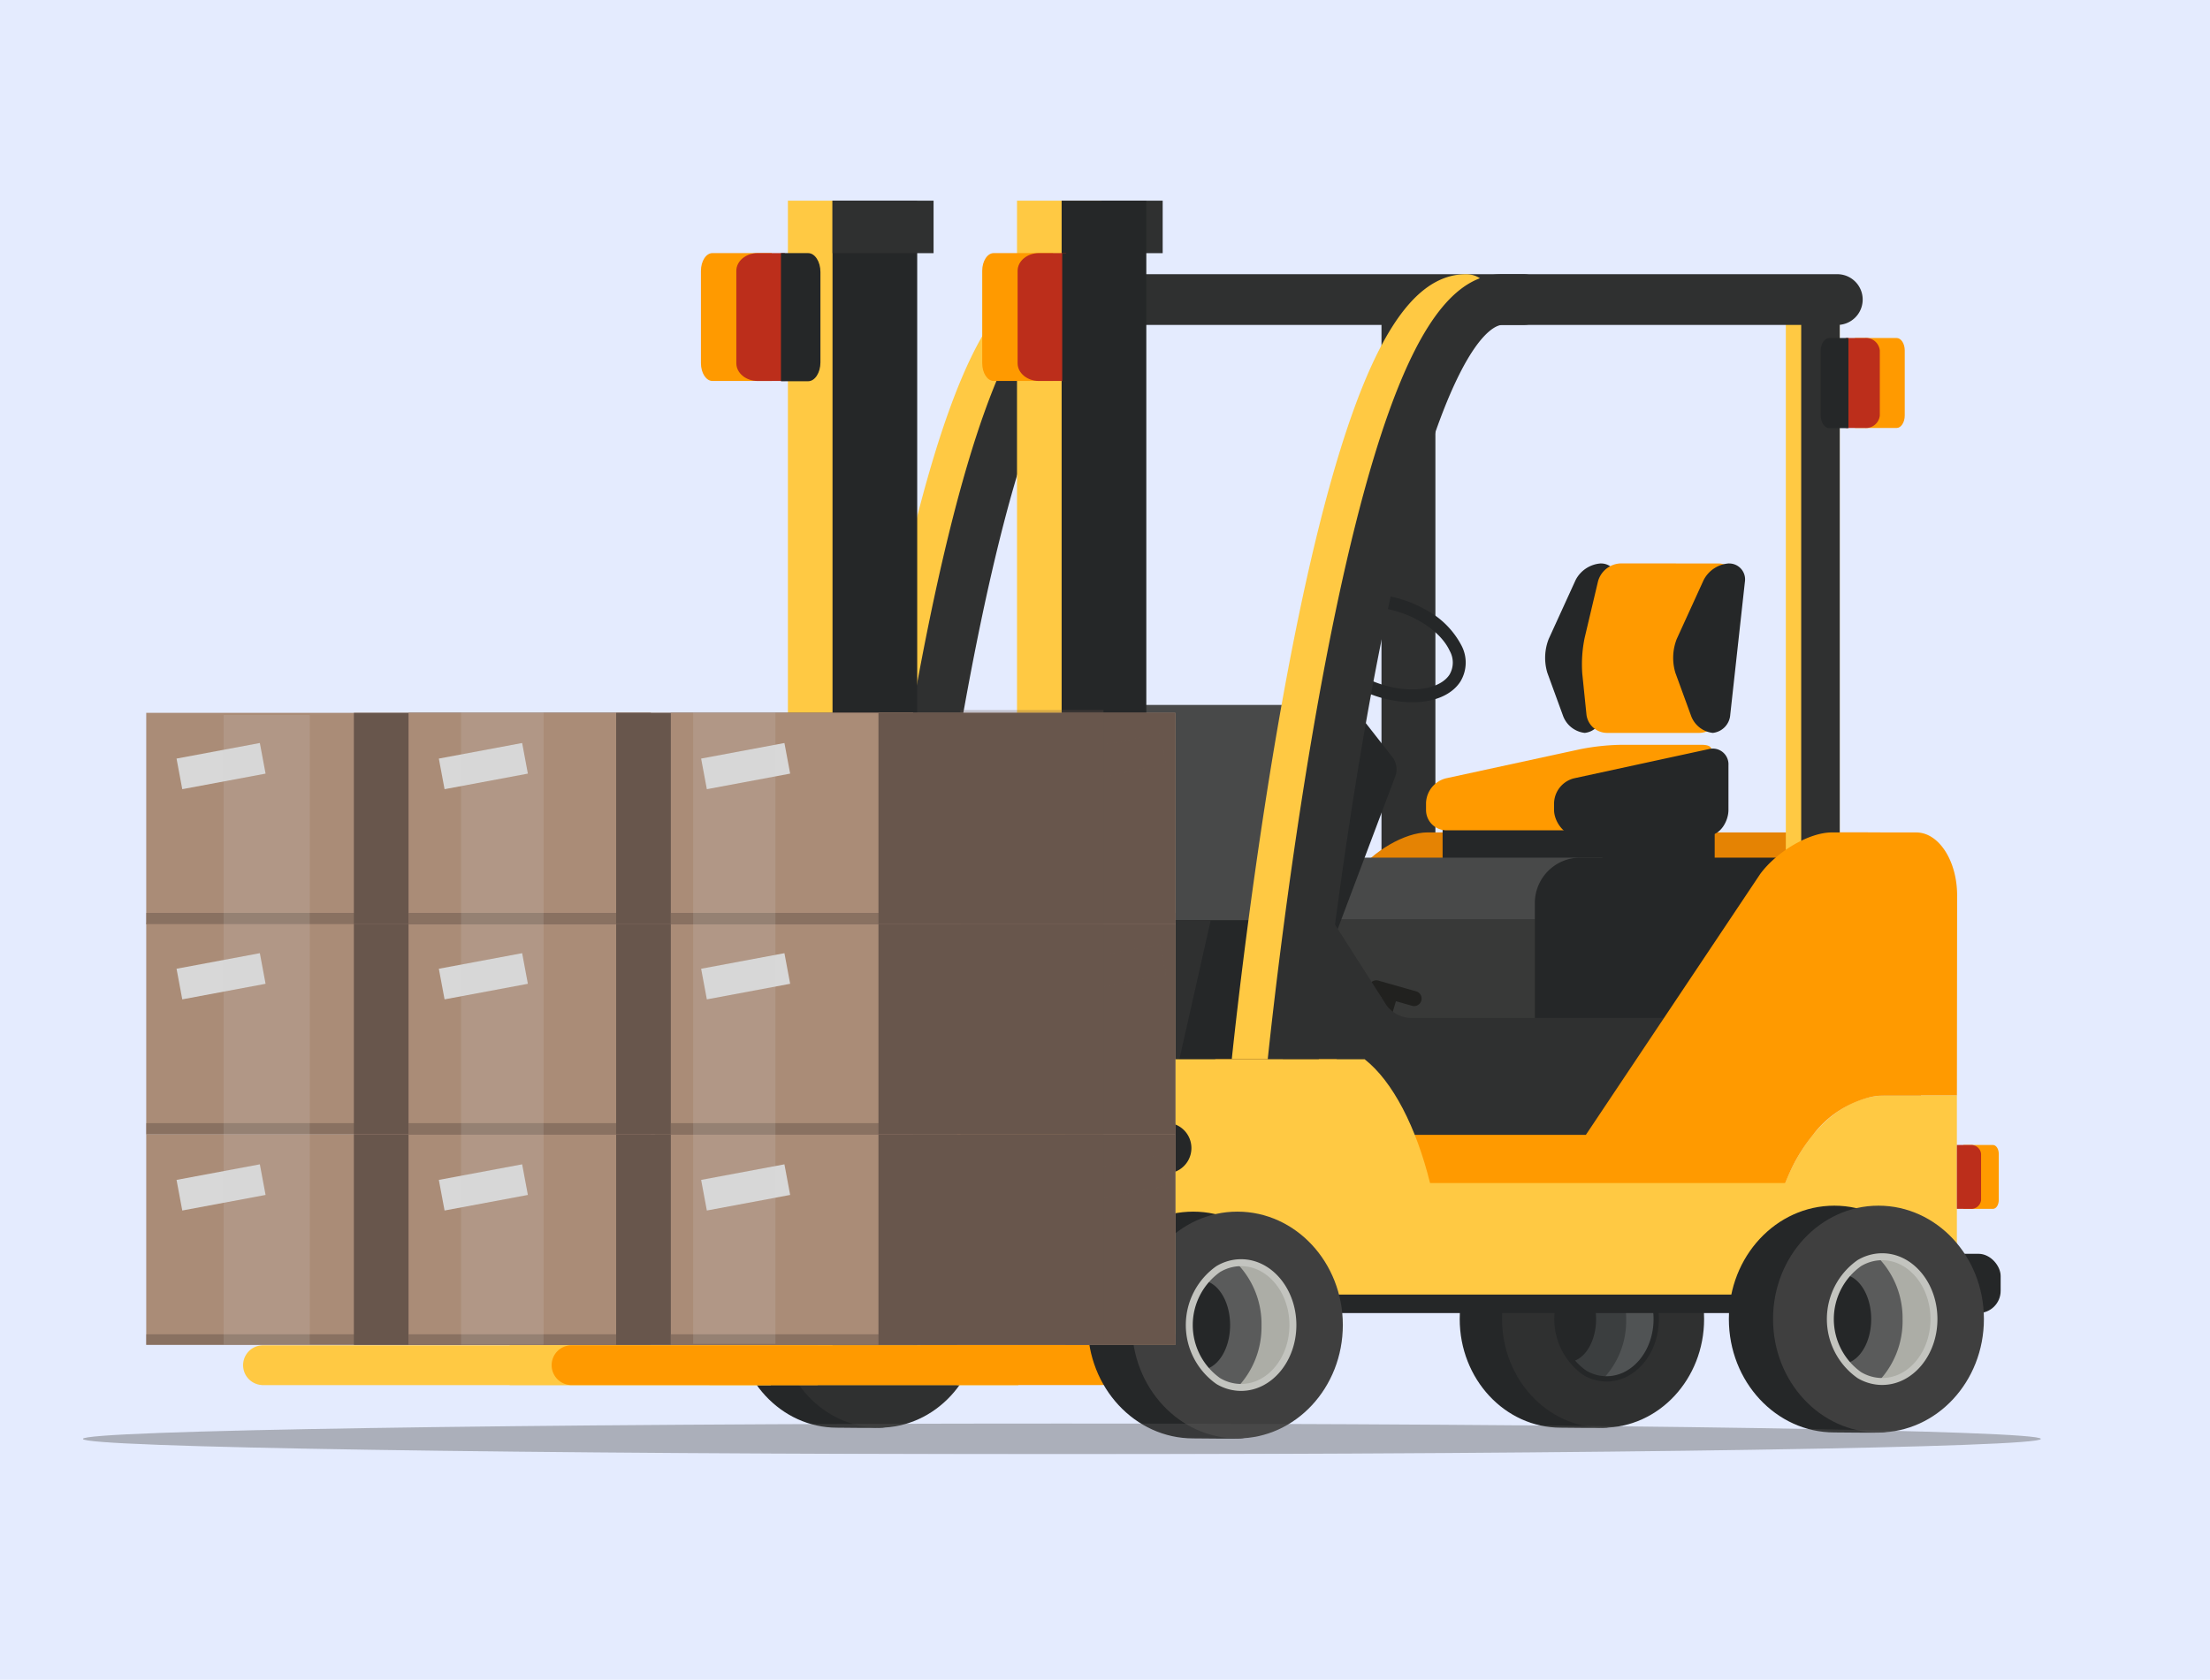 <svg xmlns="http://www.w3.org/2000/svg" xmlns:xlink="http://www.w3.org/1999/xlink" width="400" height="304.113" viewBox="0 0 400 304.113">
  <defs>
    <clipPath id="clip-path">
      <rect id="Rectángulo_405592" data-name="Rectángulo 405592" width="354.407" height="226.957" fill="none"/>
    </clipPath>
    <clipPath id="clip-path-3">
      <rect id="Rectángulo_405485" data-name="Rectángulo 405485" width="47.39" height="24.573" fill="none"/>
    </clipPath>
    <clipPath id="clip-path-4">
      <rect id="Rectángulo_405503" data-name="Rectángulo 405503" width="16.113" height="8.361" fill="none"/>
    </clipPath>
    <clipPath id="clip-path-5">
      <rect id="Rectángulo_405505" data-name="Rectángulo 405505" width="12.199" height="8.643" fill="none"/>
    </clipPath>
    <clipPath id="clip-path-6">
      <rect id="Rectángulo_405507" data-name="Rectángulo 405507" width="91.324" height="1.916" fill="none"/>
    </clipPath>
    <clipPath id="clip-path-9">
      <rect id="Rectángulo_405516" data-name="Rectángulo 405516" width="91.323" height="1.916" fill="none"/>
    </clipPath>
    <clipPath id="clip-path-10">
      <rect id="Rectángulo_405521" data-name="Rectángulo 405521" width="16.114" height="8.361" fill="none"/>
    </clipPath>
    <clipPath id="clip-path-15">
      <rect id="Rectángulo_405534" data-name="Rectángulo 405534" width="91.324" height="2.022" fill="none"/>
    </clipPath>
    <clipPath id="clip-path-18">
      <rect id="Rectángulo_405543" data-name="Rectángulo 405543" width="91.323" height="2.022" fill="none"/>
    </clipPath>
    <clipPath id="clip-path-22">
      <rect id="Rectángulo_405557" data-name="Rectángulo 405557" width="16.113" height="8.362" fill="none"/>
    </clipPath>
    <clipPath id="clip-path-28">
      <rect id="Rectángulo_405575" data-name="Rectángulo 405575" width="16.114" height="8.362" fill="none"/>
    </clipPath>
    <clipPath id="clip-path-31">
      <rect id="Rectángulo_405586" data-name="Rectángulo 405586" width="99.948" height="114.713" fill="none"/>
    </clipPath>
    <clipPath id="clip-path-32">
      <rect id="Rectángulo_405581" data-name="Rectángulo 405581" width="15.621" height="114.032" fill="none"/>
    </clipPath>
    <clipPath id="clip-path-33">
      <rect id="Rectángulo_405583" data-name="Rectángulo 405583" width="14.919" height="114.529" fill="none"/>
    </clipPath>
    <clipPath id="clip-path-34">
      <rect id="Rectángulo_405585" data-name="Rectángulo 405585" width="14.919" height="114.512" fill="none"/>
    </clipPath>
    <clipPath id="clip-path-35">
      <rect id="Rectángulo_405589" data-name="Rectángulo 405589" width="25.965" height="114.529" fill="none"/>
    </clipPath>
    <clipPath id="clip-path-37">
      <rect id="Rectángulo_405590" data-name="Rectángulo 405590" width="354.407" height="5.558" fill="none"/>
    </clipPath>
  </defs>
  <g id="Grupo_1112569" data-name="Grupo 1112569" transform="translate(-285 -5633.887)">
    <rect id="Rectángulo_401599" data-name="Rectángulo 401599" width="400" height="304.113" transform="translate(285 5633.887)" fill="#e4ebfe"/>
    <g id="Grupo_1112568" data-name="Grupo 1112568" transform="translate(300 5670.219)">
      <g id="Grupo_1112567" data-name="Grupo 1112567" clip-path="url(#clip-path)">
        <g id="Grupo_1112566" data-name="Grupo 1112566">
          <g id="Grupo_1112565" data-name="Grupo 1112565" clip-path="url(#clip-path)">
            <path id="Trazado_909178" data-name="Trazado 909178" d="M272.975,176.108c.666-15.856,8.524-28.691,18.6-30.8a13.508,13.508,0,0,1,2.953-.318h12.681v31.12Z" transform="translate(31.978 16.985)" fill="#ffc943"/>
            <path id="Trazado_909179" data-name="Trazado 909179" d="M252.227,152.838v23.955h-119.7c.022-.593-1.22-1.164-1.22-1.745,0-19.905.209-15.49-12.7-15.49-.215,0-.429.011-.65.023V139.147h75.246Z" transform="translate(13.818 16.3)" fill="#ffc943"/>
            <path id="Trazado_909180" data-name="Trazado 909180" d="M207.466,176.108c.666-15.856,8.523-28.691,18.6-30.8a13.507,13.507,0,0,1,2.953-.318H241.7v31.12Z" transform="translate(24.304 16.985)" fill="#8d7120"/>
            <path id="Trazado_909181" data-name="Trazado 909181" d="M297.661,102.383h-15.27c-4.074,0-9.9,3.378-12.966,7.514l-31.564,47.242-1.1,1.634c-3.061,4.135,6.659-.573,10.732-.573l27.809,4.586a30.732,30.732,0,0,1,3.66-5.647A18.635,18.635,0,0,1,289.38,150.3a13.235,13.235,0,0,1,2.952-.318h12.684l.037-36.19c0-6.271-3.318-11.4-7.391-11.4" transform="translate(27.667 11.994)" fill="#e58303"/>
            <rect id="Rectángulo_405480" data-name="Rectángulo 405480" width="18.288" height="9.506" transform="translate(177.151)" fill="#2f3030"/>
            <path id="Trazado_909182" data-name="Trazado 909182" d="M125.077,124.875h-9.34a4.491,4.491,0,0,0-4.492,4.491V133.8a4.491,4.491,0,0,0,4.492,4.491h16.2V124.875Z" transform="translate(13.032 14.628)" fill="#252728"/>
            <path id="Trazado_909183" data-name="Trazado 909183" d="M142.376,183.31c0,9.957-1.059,18.352-9.983,19.655-.812.118-7.459.012-8.3.012-10.1,0-18.283-8.805-18.283-19.667s8.185-19.668,18.283-19.668,18.283,8.806,18.283,19.668" transform="translate(12.395 19.17)" fill="#252728"/>
            <path id="Trazado_909184" data-name="Trazado 909184" d="M149.235,183.31c0,10.862-8.185,19.667-18.283,19.667s-18.283-8.805-18.283-19.667,8.186-19.668,18.283-19.668,18.283,8.806,18.283,19.668" transform="translate(13.199 19.17)" fill="#2f3030"/>
            <path id="Trazado_909185" data-name="Trazado 909185" d="M139.532,182.383c0,5.976-4.022,10.818-8.984,10.818-.206,0-.409-.008-.612-.026a7.771,7.771,0,0,1-3.357-1.084,11.9,11.9,0,0,1,0-19.418,7.825,7.825,0,0,1,3.165-1.068,8.008,8.008,0,0,1,.8-.042c4.962,0,8.984,4.844,8.984,10.82" transform="translate(14.24 20.098)" fill="#505354"/>
            <path id="Trazado_909186" data-name="Trazado 909186" d="M134.091,182.481a15.167,15.167,0,0,1-4.155,10.691,7.782,7.782,0,0,1-3.358-1.085,9.307,9.307,0,0,1-2.339-2.005,12.427,12.427,0,0,1-.011-15.392,9.252,9.252,0,0,1,2.35-2.02,7.819,7.819,0,0,1,3.165-1.068,15.089,15.089,0,0,1,4.348,10.879" transform="translate(14.24 20.102)" fill="#3b3e3f"/>
            <path id="Trazado_909187" data-name="Trazado 909187" d="M128.647,182.063c0,3.919-1.915,7.159-4.408,7.695a12.423,12.423,0,0,1-.01-15.391c2.5.528,4.418,3.771,4.418,7.7" transform="translate(14.24 20.426)" fill="#252728"/>
            <path id="Trazado_909188" data-name="Trazado 909188" d="M130.6,193.738c-.223,0-.442-.009-.654-.028a8.2,8.2,0,0,1-3.56-1.15,12.379,12.379,0,0,1,0-20.242,8.156,8.156,0,0,1,4.214-1.177c5.218,0,9.463,5.068,9.463,11.3s-4.245,11.3-9.463,11.3m0-21.638a7.183,7.183,0,0,0-3.726,1.043,11.431,11.431,0,0,0,0,18.594,7.264,7.264,0,0,0,3.151,1.018c.188.017.379.025.574.025,4.69,0,8.5-4.638,8.5-10.339s-3.815-10.34-8.5-10.34" transform="translate(14.19 20.048)" fill="#252728"/>
            <path id="Trazado_909189" data-name="Trazado 909189" d="M259.637,183.31c0,9.957-1.06,18.352-9.983,19.655-.812.118-7.459.012-8.3.012-10.1,0-18.283-8.805-18.283-19.667s8.186-19.668,18.283-19.668,18.283,8.806,18.283,19.668" transform="translate(26.132 19.17)" fill="#252728"/>
            <path id="Trazado_909190" data-name="Trazado 909190" d="M266.5,183.31c0,10.862-8.185,19.667-18.283,19.667s-18.283-8.805-18.283-19.667,8.186-19.668,18.283-19.668S266.5,172.448,266.5,183.31" transform="translate(26.935 19.17)" fill="#2f3030"/>
            <path id="Trazado_909191" data-name="Trazado 909191" d="M256.792,182.383c0,5.976-4.022,10.818-8.983,10.818-.206,0-.41-.008-.612-.026a7.776,7.776,0,0,1-3.358-1.084,11.906,11.906,0,0,1,0-19.418A7.83,7.83,0,0,1,247,171.605a8.013,8.013,0,0,1,.805-.042c4.961,0,8.983,4.844,8.983,10.82" transform="translate(27.977 20.098)" fill="#505354"/>
            <path id="Trazado_909192" data-name="Trazado 909192" d="M251.352,182.481a15.167,15.167,0,0,1-4.155,10.691,7.782,7.782,0,0,1-3.358-1.085,9.307,9.307,0,0,1-2.339-2.005,12.427,12.427,0,0,1-.011-15.392,9.233,9.233,0,0,1,2.35-2.02A7.819,7.819,0,0,1,247,171.6a15.093,15.093,0,0,1,4.348,10.879" transform="translate(27.977 20.102)" fill="#3b3e3f"/>
            <path id="Trazado_909193" data-name="Trazado 909193" d="M245.908,182.063c0,3.919-1.915,7.159-4.408,7.695a12.423,12.423,0,0,1-.01-15.391c2.5.528,4.418,3.771,4.418,7.7" transform="translate(27.977 20.426)" fill="#252728"/>
            <path id="Trazado_909194" data-name="Trazado 909194" d="M247.859,193.738c-.223,0-.442-.009-.654-.028a8.2,8.2,0,0,1-3.56-1.15,12.379,12.379,0,0,1,0-20.242,8.156,8.156,0,0,1,4.214-1.177c5.218,0,9.462,5.068,9.462,11.3s-4.244,11.3-9.462,11.3m0-21.638a7.183,7.183,0,0,0-3.726,1.043,11.431,11.431,0,0,0,0,18.594,7.264,7.264,0,0,0,3.151,1.018c.188.017.379.025.574.025,4.69,0,8.5-4.638,8.5-10.339s-3.815-10.34-8.5-10.34" transform="translate(27.927 20.048)" fill="#252728"/>
            <rect id="Rectángulo_405481" data-name="Rectángulo 405481" width="204.617" height="10.728" rx="4.02" transform="translate(142.492 190.664)" fill="#252728"/>
            <rect id="Rectángulo_405482" data-name="Rectángulo 405482" width="9.757" height="106.666" transform="translate(235.043 18.47)" fill="#2f3030"/>
            <path id="Trazado_909195" data-name="Trazado 909195" d="M125.1,160.277a4.594,4.594,0,0,0,4.566-4.14c.035-.346,3.513-35.045,9.88-69.251C151.45,22.945,161.922,21.1,163.076,21.1a4.593,4.593,0,0,0,0-9.186c-7.871,0-14.37,7.876-20.452,24.785-4.235,11.777-8.313,28.113-12.115,48.557-6.435,34.587-9.947,69.625-9.982,69.975a4.593,4.593,0,0,0,4.118,5.025,4.237,4.237,0,0,0,.458.023" transform="translate(14.116 1.395)" fill="#ffc943"/>
            <path id="Trazado_909196" data-name="Trazado 909196" d="M130.927,160.277a4.593,4.593,0,0,0,4.565-4.14c.034-.346,3.513-35.045,9.879-69.251C157.274,22.945,167.745,21.1,168.9,21.1h76.995a4.593,4.593,0,0,0,0-9.186H168.9c-7.87,0-14.369,7.876-20.45,24.785-4.235,11.777-8.312,28.113-12.115,48.557-6.436,34.587-9.946,69.625-9.982,69.975a4.592,4.592,0,0,0,4.117,5.025,4.263,4.263,0,0,0,.46.023" transform="translate(14.799 1.395)" fill="#2f3030"/>
            <path id="Trazado_909197" data-name="Trazado 909197" d="M245.371,155.067c0,6.274-3.329,11.408-7.4,11.408L187.805,158.2c-4.069,0-13.79,4.7-10.727.571l32.655-48.882c3.062-4.13,8.9-7.511,12.966-7.511h79.438c4.069,0,7.4,5.133,7.4,11.407Z" transform="translate(20.675 11.994)" fill="#e58303"/>
            <rect id="Rectángulo_405483" data-name="Rectángulo 405483" width="29.733" height="10.265" transform="translate(246.104 112.018)" fill="#252728"/>
            <path id="Trazado_909198" data-name="Trazado 909198" d="M247.028,58.795a2.878,2.878,0,0,1,2.865,3.3l-2.651,24.074a3.544,3.544,0,0,1-3.163,3.3,4.75,4.75,0,0,1-3.939-3.122l-2.824-7.738a9.353,9.353,0,0,1,.241-6.148l4.861-10.651a5.563,5.563,0,0,1,4.609-3.024" transform="translate(27.753 6.888)" fill="#252728"/>
            <path id="Trazado_909199" data-name="Trazado 909199" d="M267.538,58.795a2.919,2.919,0,0,1,2.96,3.3l-2.651,24.074a3.807,3.807,0,0,1-3.688,3.3H247.355a3.771,3.771,0,0,1-3.663-3.307l-.754-7.37a23.643,23.643,0,0,1,.427-6.543l2.42-10.229a4.419,4.419,0,0,1,4.09-3.235Z" transform="translate(28.451 6.888)" fill="#ff9a00"/>
            <path id="Trazado_909200" data-name="Trazado 909200" d="M252.182,101.549a13.629,13.629,0,0,1-6.679,2.115H221.287a3.686,3.686,0,0,1-3.674-3.675V98.707a4.772,4.772,0,0,1,3.59-4.453l24.382-5.289a41.445,41.445,0,0,1,7.266-.779H267.5c2.021,0,2.321.951.668,2.115Z" transform="translate(25.492 10.331)" fill="#ff9a00"/>
            <path id="Rectángulo_405484" data-name="Rectángulo 405484" d="M8.225,0H57.294a8.223,8.223,0,0,1,8.223,8.223v26.9a8.224,8.224,0,0,1-8.224,8.224H8.223A8.223,8.223,0,0,1,0,35.128V8.225A8.225,8.225,0,0,1,8.225,0Z" transform="translate(223.465 118.939)" fill="#484949"/>
            <g id="Grupo_1112462" data-name="Grupo 1112462" transform="translate(222.65 130.076)" opacity="0.4">
              <g id="Grupo_1112461" data-name="Grupo 1112461">
                <g id="Grupo_1112460" data-name="Grupo 1112460" clip-path="url(#clip-path-3)">
                  <path id="Trazado_909201" data-name="Trazado 909201" d="M199.3,116.436l4.3,22.133,43.094,2.44-6.629-24.573Z" transform="translate(-199.303 -116.436)" fill="#21211f"/>
                </g>
              </g>
            </g>
            <rect id="Rectángulo_405486" data-name="Rectángulo 405486" width="20.344" height="10.265" transform="translate(275.006 112.018)" fill="#252728"/>
            <path id="Rectángulo_405487" data-name="Rectángulo 405487" d="M8.225,0H49.976A8.223,8.223,0,0,1,58.2,8.223v26.9a8.224,8.224,0,0,1-8.224,8.224H8.223A8.223,8.223,0,0,1,0,35.128V8.225A8.225,8.225,0,0,1,8.225,0Z" transform="translate(262.799 118.939)" fill="#252728"/>
            <path id="Trazado_909202" data-name="Trazado 909202" d="M269.92,99.915c0,2.022-1.482,4.547-3.5,4.547h-24.3c-2.021,0-3.763-2.525-3.763-4.547V98.634a4.773,4.773,0,0,1,3.592-4.453l24.382-5.289a2.844,2.844,0,0,1,3.591,2.9Z" transform="translate(27.922 10.404)" fill="#252728"/>
            <path id="Trazado_909203" data-name="Trazado 909203" d="M267.772,58.795a2.878,2.878,0,0,1,2.865,3.3l-2.651,24.074a3.544,3.544,0,0,1-3.163,3.3,4.752,4.752,0,0,1-3.939-3.122l-2.824-7.738a9.354,9.354,0,0,1,.241-6.148l4.862-10.651a5.561,5.561,0,0,1,4.608-3.024" transform="translate(30.183 6.888)" fill="#252728"/>
            <path id="Trazado_909204" data-name="Trazado 909204" d="M216.933,128.351l-6.885-1.955a1.36,1.36,0,0,0-.742,2.616l1.329.378-2.262,7.618a1.36,1.36,0,0,0,2.607.773l2.271-7.648,2.937.835a1.36,1.36,0,0,0,.744-2.616" transform="translate(24.403 14.801)" fill="#21211f"/>
            <path id="Trazado_909205" data-name="Trazado 909205" d="M199.6,137.134a2.056,2.056,0,0,0,2.1-1.714L209.4,83.538a1.542,1.542,0,0,0-1.567-1.819H172.824a4.242,4.242,0,0,0-2.962,1.453l-10.6,13.693a7.685,7.685,0,0,0-1.322,3.28l-3.53,32.6a1.732,1.732,0,0,0,1.638,1.93Z" transform="translate(18.088 9.573)" fill="#484949"/>
            <path id="Trazado_909206" data-name="Trazado 909206" d="M217.225,83.349a21.508,21.508,0,0,1-10.092-2.669,15.418,15.418,0,0,1-6.78-6.636,6.614,6.614,0,0,1,.188-6.514c1.533-2.4,4.712-3.769,8.725-3.769a21.5,21.5,0,0,1,10.092,2.67,15.416,15.416,0,0,1,6.78,6.635,6.611,6.611,0,0,1-.188,6.514c-1.532,2.4-4.712,3.769-8.725,3.769M209.265,66.1c-3.153,0-5.68,1.007-6.758,2.692a4.308,4.308,0,0,0-.035,4.276c2.021,4.383,8.639,7.947,14.752,7.947,3.154,0,5.68-1.007,6.759-2.692a4.311,4.311,0,0,0,.034-4.276C222,69.662,215.377,66.1,209.265,66.1" transform="translate(23.381 7.469)" fill="#252728"/>
            <path id="Trazado_909207" data-name="Trazado 909207" d="M197.394,136.607a1.981,1.981,0,0,0,2.4-1.177l15.475-41.052a3.642,3.642,0,0,0-.484-3.166l-6.369-8.134a1.362,1.362,0,0,0-2.256.006L195.569,96.776a7.647,7.647,0,0,0-1.324,3.28l-3.529,32.6a2.323,2.323,0,0,0,1.557,2.368Z" transform="translate(22.34 9.662)" fill="#252728"/>
            <rect id="Rectángulo_405488" data-name="Rectángulo 405488" width="76.432" height="27.242" transform="translate(142.791 130.255)" fill="#252728"/>
            <path id="Trazado_909208" data-name="Trazado 909208" d="M129.236,143.745h12.5l6.1-27.058h-12.5Z" transform="translate(15.139 13.669)" fill="#2f3030"/>
            <path id="Trazado_909209" data-name="Trazado 909209" d="M166.084,143.654h12.5l6.1-27.058h-12.5Z" transform="translate(19.456 13.659)" fill="#2f3030"/>
            <path id="Trazado_909210" data-name="Trazado 909210" d="M261.614,156.588a4.085,4.085,0,0,1-3.624,2.616H194.7a2.391,2.391,0,0,1-2.425-2.737l2.3-19.054c.182-1.506.618-3.942.969-5.418l4.15-17.452c.351-1.475,1.3-1.636,2.119-.357L213.4,132.352a5.615,5.615,0,0,0,4.238,2.325h48.492a1.871,1.871,0,0,1,1.887,2.615Z" transform="translate(22.522 13.275)" fill="#2f3030"/>
            <rect id="Rectángulo_405489" data-name="Rectángulo 405489" width="9.757" height="106.666" transform="translate(308.227 18.47)" fill="#ffc943"/>
            <rect id="Rectángulo_405490" data-name="Rectángulo 405490" width="6.974" height="100.956" transform="translate(311.01 17.983)" fill="#2f3030"/>
            <path id="Trazado_909211" data-name="Trazado 909211" d="M310.341,102.383H295.071c-4.074,0-9.9,3.378-12.966,7.514l-31.564,47.242H218.367l-12.941-13.685H183.472v20.43c.22-.011.428-.025.647-.025,12.916,0,23.37-4.415,23.37,15.491,0,.584,0,1.158-.026,1.745h76a44.756,44.756,0,0,1,4.524-18.31,30.789,30.789,0,0,1,3.66-5.647,18.643,18.643,0,0,1,10.415-6.843,13.242,13.242,0,0,1,2.952-.318H317.7l.037-36.19c0-6.271-3.319-11.4-7.392-11.4" transform="translate(21.493 11.994)" fill="#ff9a00"/>
            <path id="Trazado_909212" data-name="Trazado 909212" d="M229.412,161.551c-2.487-10.063-6.708-18.378-11.831-22.405H129.957v22.405h-6.87v20.2H310.914v-20.2Z" transform="translate(14.419 16.3)" fill="#ffc943"/>
            <path id="Trazado_909213" data-name="Trazado 909213" d="M287.1,38.544h7.554c.8,0,1.463-1.015,1.463-2.256V24.511c0-1.241-.659-2.256-1.463-2.256H287.1Z" transform="translate(33.632 2.607)" fill="#ff9a00"/>
            <path id="Trazado_909214" data-name="Trazado 909214" d="M285.605,38.544h3.464a2.524,2.524,0,0,0,2.711-2.256V24.511a2.523,2.523,0,0,0-2.711-2.256h-3.464Z" transform="translate(33.457 2.607)" fill="#bc2e1b"/>
            <path id="Trazado_909215" data-name="Trazado 909215" d="M286.576,22.254h-3.468c-.859,0-1.562,1.084-1.562,2.407V36.169c0,1.325.7,2.409,1.562,2.409h3.468Z" transform="translate(32.982 2.607)" fill="#252728"/>
            <path id="Trazado_909216" data-name="Trazado 909216" d="M304.676,164.6h5.361c.572,0,1.039-.721,1.039-1.6v-8.36c0-.881-.467-1.6-1.039-1.6h-5.361Z" transform="translate(35.691 17.928)" fill="#ff9a00"/>
            <path id="Trazado_909217" data-name="Trazado 909217" d="M303.617,164.6h2.459A1.79,1.79,0,0,0,308,163v-8.36a1.79,1.79,0,0,0-1.924-1.6h-2.459Z" transform="translate(35.567 17.928)" fill="#bc2e1b"/>
            <path id="Trazado_909218" data-name="Trazado 909218" d="M228.57,11.913c-7.871,0-14.37,7.876-20.453,24.785C203.882,48.474,199.806,64.811,196,85.254c-5.761,30.957-9.178,62.275-9.857,68.759h9.238c.857-8.064,4.194-37.775,9.659-67.127,11.9-63.94,22.37-65.786,23.526-65.786a4.593,4.593,0,1,0,0-9.186" transform="translate(21.806 1.396)" fill="#ffc943"/>
            <path id="Trazado_909219" data-name="Trazado 909219" d="M295.056,11.913H234.392c-7.87,0-14.37,7.876-20.452,24.785-4.235,11.776-8.312,28.113-12.115,48.556-5.759,30.957-9.177,62.275-9.855,68.759h9.237c.859-8.064,4.2-37.775,9.66-67.127,11.9-63.94,22.372-65.786,23.526-65.786h60.663a4.593,4.593,0,0,0,0-9.186" transform="translate(22.488 1.396)" fill="#2f3030"/>
            <rect id="Rectángulo_405491" data-name="Rectángulo 405491" width="15.328" height="209.555" transform="translate(169.073 0)" fill="#ffc943"/>
            <rect id="Rectángulo_405492" data-name="Rectángulo 405492" width="15.327" height="209.555" transform="translate(177.151 0)" fill="#252728"/>
            <rect id="Rectángulo_405493" data-name="Rectángulo 405493" width="15.328" height="209.555" transform="translate(127.606 0)" fill="#ffc943"/>
            <rect id="Rectángulo_405494" data-name="Rectángulo 405494" width="15.327" height="209.555" transform="translate(135.684 0)" fill="#252728"/>
            <rect id="Rectángulo_405495" data-name="Rectángulo 405495" width="18.288" height="9.506" transform="translate(135.683)" fill="#2f3030"/>
            <path id="Trazado_909220" data-name="Trazado 909220" d="M112.951,31.646H102.216c-1.144,0-2.079-1.442-2.079-3.205V11.7c0-1.764.935-3.205,2.079-3.205h10.735Z" transform="translate(11.731 0.996)" fill="#ff9a00"/>
            <path id="Trazado_909221" data-name="Trazado 909221" d="M114.646,31.646h-4.923c-2.118,0-3.852-1.442-3.852-3.205V11.7c0-1.764,1.734-3.205,3.852-3.205h4.923Z" transform="translate(12.402 0.996)" fill="#bc2e1b"/>
            <path id="Trazado_909222" data-name="Trazado 909222" d="M113.1,8.5h4.928c1.221,0,2.219,1.539,2.219,3.422V28.271c0,1.882-1,3.422-2.219,3.422H113.1Z" transform="translate(13.249 0.995)" fill="#252728"/>
            <path id="Trazado_909223" data-name="Trazado 909223" d="M158.522,31.646H147.787c-1.144,0-2.079-1.442-2.079-3.205V11.7c0-1.764.935-3.205,2.079-3.205h10.735Z" transform="translate(17.069 0.996)" fill="#ff9a00"/>
            <path id="Trazado_909224" data-name="Trazado 909224" d="M160.217,31.646h-4.923c-2.118,0-3.852-1.442-3.852-3.205V11.7c0-1.764,1.734-3.205,3.852-3.205h4.923Z" transform="translate(17.741 0.996)" fill="#bc2e1b"/>
            <path id="Trazado_909225" data-name="Trazado 909225" d="M158.668,8.5H163.6c1.221,0,2.219,1.539,2.219,3.422V28.271c0,1.882-1,3.422-2.219,3.422h-4.928Z" transform="translate(18.587 0.995)" fill="#252728"/>
            <path id="Trazado_909226" data-name="Trazado 909226" d="M96.639,158.611h88.626a4.593,4.593,0,1,0,0-9.186H96.639a4.593,4.593,0,1,0,0,9.186" transform="translate(10.783 17.504)" fill="#252728"/>
            <rect id="Rectángulo_405496" data-name="Rectángulo 405496" width="11.07" height="58.153" transform="translate(113.406 156.28)" fill="#ffc943"/>
            <path id="Trazado_909227" data-name="Trazado 909227" d="M127.359,139.892H111.34v58.153h8.63V150.561h7.389Z" transform="translate(13.043 16.388)" fill="#ff9a00"/>
            <rect id="Rectángulo_405497" data-name="Rectángulo 405497" width="11.069" height="58.153" transform="translate(158.229 156.28)" fill="#ffc943"/>
            <rect id="Rectángulo_405498" data-name="Rectángulo 405498" width="92.053" height="7.207" transform="translate(77.245 207.226)" fill="#ffc943"/>
            <path id="Trazado_909228" data-name="Trazado 909228" d="M54.133,185.5H29.382v.008a3.6,3.6,0,0,0,0,7.191v.008h92.054V185.5Z" transform="translate(3.039 21.73)" fill="#ffc943"/>
            <path id="Trazado_909229" data-name="Trazado 909229" d="M175.445,190.76h-6.507v-40.2h7.39V139.892h-16.02V190.76h-17a3.678,3.678,0,0,0-.75.078H79.552a3.6,3.6,0,0,0,0,7.207h95.893a3.642,3.642,0,0,0,0-7.285" transform="translate(8.897 16.388)" fill="#ff9a00"/>
            <path id="Trazado_909230" data-name="Trazado 909230" d="M200.976,184.366c0,10.509-.953,19.319-10.42,20.528-.745.095-7.894,0-8.663,0-10.538,0-19.082-9.191-19.082-20.528s8.544-20.528,19.082-20.528,19.083,9.191,19.083,20.528" transform="translate(19.072 19.193)" fill="#252728"/>
            <path id="Trazado_909231" data-name="Trazado 909231" d="M208.135,184.366c0,11.337-8.544,20.528-19.083,20.528S169.97,195.7,169.97,184.366s8.544-20.528,19.082-20.528,19.083,9.191,19.083,20.528" transform="translate(19.911 19.193)" fill="#3f3f3f"/>
            <path id="Trazado_909232" data-name="Trazado 909232" d="M198.008,183.4c0,6.237-4.2,11.292-9.376,11.292-.214,0-.428-.009-.639-.028a8.1,8.1,0,0,1-3.5-1.131,12.426,12.426,0,0,1,0-20.267,8.152,8.152,0,0,1,3.3-1.114,8.055,8.055,0,0,1,.84-.045c5.179,0,9.376,5.055,9.376,11.292" transform="translate(20.999 20.161)" fill="#acada6"/>
            <path id="Trazado_909233" data-name="Trazado 909233" d="M192.328,183.5a15.831,15.831,0,0,1-4.336,11.158,8.115,8.115,0,0,1-3.5-1.132,9.673,9.673,0,0,1-2.442-2.094,12.967,12.967,0,0,1-.011-16.065,9.617,9.617,0,0,1,2.453-2.108,8.132,8.132,0,0,1,3.3-1.115,15.754,15.754,0,0,1,4.538,11.355" transform="translate(20.999 20.166)" fill="#5a5b5b"/>
            <path id="Trazado_909234" data-name="Trazado 909234" d="M186.646,183.063c0,4.091-2,7.471-4.6,8.031a12.967,12.967,0,0,1-.011-16.065c2.607.552,4.612,3.937,4.612,8.033" transform="translate(20.999 20.504)" fill="#252728"/>
            <path id="Trazado_909235" data-name="Trazado 909235" d="M188.7,195.392c-.237,0-.47-.01-.694-.029a8.7,8.7,0,0,1-3.77-1.218,13.049,13.049,0,0,1,0-21.348,8.75,8.75,0,0,1,3.556-1.2,9.053,9.053,0,0,1,.908-.048c5.518,0,10.005,5.348,10.005,11.921s-4.488,11.921-10.005,11.921m0-22.584a7.675,7.675,0,0,0-.775.041,7.493,7.493,0,0,0-3.046,1.03,11.8,11.8,0,0,0,0,19.185,7.447,7.447,0,0,0,3.232,1.046c.192.017.39.025.59.025,4.823,0,8.748-4.783,8.748-10.663s-3.926-10.663-8.748-10.663" transform="translate(20.933 20.096)" fill="#c3c4bf"/>
            <path id="Trazado_909236" data-name="Trazado 909236" d="M304.841,183.4c0,10.509-.953,19.319-10.42,20.528-.745.095-7.894,0-8.663,0-10.538,0-19.082-9.191-19.082-20.528s8.544-20.528,19.082-20.528,19.083,9.191,19.083,20.528" transform="translate(31.24 19.08)" fill="#252728"/>
            <path id="Trazado_909237" data-name="Trazado 909237" d="M312,183.4c0,11.337-8.544,20.528-19.083,20.528s-19.082-9.191-19.082-20.528,8.544-20.528,19.082-20.528S312,172.065,312,183.4" transform="translate(32.078 19.08)" fill="#3f3f3f"/>
            <path id="Trazado_909238" data-name="Trazado 909238" d="M301.873,182.433c0,6.237-4.2,11.292-9.376,11.292-.214,0-.428-.009-.639-.028a8.1,8.1,0,0,1-3.5-1.131,12.426,12.426,0,0,1,0-20.267,8.153,8.153,0,0,1,3.3-1.114,8.043,8.043,0,0,1,.84-.045c5.179,0,9.376,5.055,9.376,11.292" transform="translate(33.166 20.048)" fill="#acada6"/>
            <path id="Trazado_909239" data-name="Trazado 909239" d="M296.194,182.536a15.831,15.831,0,0,1-4.336,11.158,8.11,8.11,0,0,1-3.5-1.132,9.673,9.673,0,0,1-2.442-2.094A12.967,12.967,0,0,1,285.9,174.4a9.618,9.618,0,0,1,2.453-2.108,8.127,8.127,0,0,1,3.3-1.115,15.754,15.754,0,0,1,4.538,11.355" transform="translate(33.166 20.053)" fill="#5a5b5b"/>
            <path id="Trazado_909240" data-name="Trazado 909240" d="M290.512,182.1c0,4.091-2,7.471-4.6,8.031a12.967,12.967,0,0,1-.011-16.065c2.607.552,4.612,3.937,4.612,8.033" transform="translate(33.166 20.391)" fill="#252728"/>
            <path id="Trazado_909241" data-name="Trazado 909241" d="M292.562,194.427c-.237,0-.47-.01-.694-.029a8.708,8.708,0,0,1-3.77-1.218,13.05,13.05,0,0,1,0-21.348,8.749,8.749,0,0,1,3.557-1.2,9.032,9.032,0,0,1,.907-.048c5.516,0,10.005,5.348,10.005,11.921s-4.489,11.921-10.005,11.921m0-22.584a7.693,7.693,0,0,0-.775.041,7.5,7.5,0,0,0-3.046,1.03,11.8,11.8,0,0,0,0,19.185,7.457,7.457,0,0,0,3.233,1.046c.192.017.389.025.589.025,4.824,0,8.748-4.782,8.748-10.663s-3.925-10.663-8.748-10.663" transform="translate(33.1 19.983)" fill="#c3c4bf"/>
            <rect id="Rectángulo_405499" data-name="Rectángulo 405499" width="91.323" height="38.144" transform="translate(11.467 169.004)" fill="#aa8c77"/>
            <rect id="Rectángulo_405500" data-name="Rectángulo 405500" width="53.741" height="38.144" transform="translate(49.049 169.004)" fill="#68564c"/>
            <rect id="Rectángulo_405501" data-name="Rectángulo 405501" width="15.338" height="5.638" transform="translate(16.954 177.286) rotate(-10.593)" fill="#d8d8d8"/>
            <g id="Grupo_1112465" data-name="Grupo 1112465" transform="translate(84.98 172.846)" opacity="0.5" style="mix-blend-mode: multiply;isolation: isolate">
              <g id="Grupo_1112464" data-name="Grupo 1112464">
                <g id="Grupo_1112463" data-name="Grupo 1112463" clip-path="url(#clip-path-4)">
                  <rect id="Rectángulo_405502" data-name="Rectángulo 405502" width="15.338" height="5.637" transform="translate(0 2.82) rotate(-10.593)" fill="#68564c"/>
                </g>
              </g>
            </g>
            <g id="Grupo_1112468" data-name="Grupo 1112468" transform="translate(70.459 188.129)" opacity="0.5" style="mix-blend-mode: multiply;isolation: isolate">
              <g id="Grupo_1112467" data-name="Grupo 1112467">
                <g id="Grupo_1112466" data-name="Grupo 1112466" clip-path="url(#clip-path-5)">
                  <rect id="Rectángulo_405504" data-name="Rectángulo 405504" width="4.222" height="11.486" transform="translate(0 3.834) rotate(-65.252)" fill="#68564c"/>
                </g>
              </g>
            </g>
            <g id="Grupo_1112471" data-name="Grupo 1112471" transform="translate(11.467 205.232)" opacity="0.5" style="mix-blend-mode: multiply;isolation: isolate">
              <g id="Grupo_1112470" data-name="Grupo 1112470">
                <g id="Grupo_1112469" data-name="Grupo 1112469" clip-path="url(#clip-path-6)">
                  <rect id="Rectángulo_405506" data-name="Rectángulo 405506" width="91.323" height="1.916" transform="translate(0 0)" fill="#68564c"/>
                </g>
              </g>
            </g>
            <rect id="Rectángulo_405508" data-name="Rectángulo 405508" width="91.323" height="38.144" transform="translate(58.942 169.004)" fill="#aa8c77"/>
            <rect id="Rectángulo_405509" data-name="Rectángulo 405509" width="53.742" height="38.144" transform="translate(96.522 169.004)" fill="#68564c"/>
            <rect id="Rectángulo_405510" data-name="Rectángulo 405510" width="15.338" height="5.638" transform="translate(64.428 177.286) rotate(-10.593)" fill="#d8d8d8"/>
            <g id="Grupo_1112474" data-name="Grupo 1112474" transform="translate(132.454 172.846)" opacity="0.5" style="mix-blend-mode: multiply;isolation: isolate">
              <g id="Grupo_1112473" data-name="Grupo 1112473">
                <g id="Grupo_1112472" data-name="Grupo 1112472" clip-path="url(#clip-path-4)">
                  <rect id="Rectángulo_405511" data-name="Rectángulo 405511" width="15.338" height="5.637" transform="translate(0 2.82) rotate(-10.593)" fill="#68564c"/>
                </g>
              </g>
            </g>
            <g id="Grupo_1112477" data-name="Grupo 1112477" transform="translate(117.933 188.129)" opacity="0.5" style="mix-blend-mode: multiply;isolation: isolate">
              <g id="Grupo_1112476" data-name="Grupo 1112476">
                <g id="Grupo_1112475" data-name="Grupo 1112475" clip-path="url(#clip-path-5)">
                  <rect id="Rectángulo_405513" data-name="Rectángulo 405513" width="4.222" height="11.486" transform="translate(0 3.834) rotate(-65.252)" fill="#68564c"/>
                </g>
              </g>
            </g>
            <g id="Grupo_1112480" data-name="Grupo 1112480" transform="translate(58.942 205.232)" opacity="0.5" style="mix-blend-mode: multiply;isolation: isolate">
              <g id="Grupo_1112479" data-name="Grupo 1112479">
                <g id="Grupo_1112478" data-name="Grupo 1112478" clip-path="url(#clip-path-9)">
                  <rect id="Rectángulo_405515" data-name="Rectángulo 405515" width="91.323" height="1.916" transform="translate(0 0)" fill="#68564c"/>
                </g>
              </g>
            </g>
            <rect id="Rectángulo_405517" data-name="Rectángulo 405517" width="91.323" height="38.144" transform="translate(106.416 169.004)" fill="#aa8c77"/>
            <rect id="Rectángulo_405518" data-name="Rectángulo 405518" width="53.741" height="38.144" transform="translate(143.998 169.004)" fill="#68564c"/>
            <rect id="Rectángulo_405519" data-name="Rectángulo 405519" width="15.338" height="5.638" transform="translate(111.902 177.286) rotate(-10.593)" fill="#d8d8d8"/>
            <g id="Grupo_1112483" data-name="Grupo 1112483" transform="translate(179.927 172.846)" opacity="0.5" style="mix-blend-mode: multiply;isolation: isolate">
              <g id="Grupo_1112482" data-name="Grupo 1112482">
                <g id="Grupo_1112481" data-name="Grupo 1112481" clip-path="url(#clip-path-10)">
                  <rect id="Rectángulo_405520" data-name="Rectángulo 405520" width="15.338" height="5.637" transform="translate(0 2.82) rotate(-10.593)" fill="#68564c"/>
                </g>
              </g>
            </g>
            <g id="Grupo_1112486" data-name="Grupo 1112486" transform="translate(165.407 188.129)" opacity="0.5" style="mix-blend-mode: multiply;isolation: isolate">
              <g id="Grupo_1112485" data-name="Grupo 1112485">
                <g id="Grupo_1112484" data-name="Grupo 1112484" clip-path="url(#clip-path-5)">
                  <rect id="Rectángulo_405522" data-name="Rectángulo 405522" width="4.222" height="11.487" transform="translate(0 3.835) rotate(-65.254)" fill="#68564c"/>
                </g>
              </g>
            </g>
            <g id="Grupo_1112489" data-name="Grupo 1112489" transform="translate(106.416 205.232)" opacity="0.5" style="mix-blend-mode: multiply;isolation: isolate">
              <g id="Grupo_1112488" data-name="Grupo 1112488">
                <g id="Grupo_1112487" data-name="Grupo 1112487" clip-path="url(#clip-path-9)">
                  <rect id="Rectángulo_405524" data-name="Rectángulo 405524" width="91.323" height="1.916" transform="translate(0 0)" fill="#68564c"/>
                </g>
              </g>
            </g>
            <rect id="Rectángulo_405526" data-name="Rectángulo 405526" width="91.323" height="38.25" transform="translate(11.467 130.775)" fill="#aa8c77"/>
            <rect id="Rectángulo_405527" data-name="Rectángulo 405527" width="53.741" height="38.25" transform="translate(49.049 130.775)" fill="#68564c"/>
            <rect id="Rectángulo_405528" data-name="Rectángulo 405528" width="15.338" height="5.638" transform="translate(16.954 139.058) rotate(-10.593)" fill="#d8d8d8"/>
            <g id="Grupo_1112492" data-name="Grupo 1112492" transform="translate(84.98 134.618)" opacity="0.5" style="mix-blend-mode: multiply;isolation: isolate">
              <g id="Grupo_1112491" data-name="Grupo 1112491">
                <g id="Grupo_1112490" data-name="Grupo 1112490" clip-path="url(#clip-path-4)">
                  <rect id="Rectángulo_405529" data-name="Rectángulo 405529" width="15.338" height="5.637" transform="translate(0 2.82) rotate(-10.593)" fill="#68564c"/>
                </g>
              </g>
            </g>
            <g id="Grupo_1112495" data-name="Grupo 1112495" transform="translate(70.459 149.901)" opacity="0.5" style="mix-blend-mode: multiply;isolation: isolate">
              <g id="Grupo_1112494" data-name="Grupo 1112494">
                <g id="Grupo_1112493" data-name="Grupo 1112493" clip-path="url(#clip-path-5)">
                  <rect id="Rectángulo_405531" data-name="Rectángulo 405531" width="4.222" height="11.486" transform="translate(0 3.834) rotate(-65.252)" fill="#68564c"/>
                </g>
              </g>
            </g>
            <g id="Grupo_1112498" data-name="Grupo 1112498" transform="translate(11.467 167.004)" opacity="0.5" style="mix-blend-mode: multiply;isolation: isolate">
              <g id="Grupo_1112497" data-name="Grupo 1112497">
                <g id="Grupo_1112496" data-name="Grupo 1112496" clip-path="url(#clip-path-15)">
                  <rect id="Rectángulo_405533" data-name="Rectángulo 405533" width="91.323" height="2.022" transform="translate(0 -0.001)" fill="#68564c"/>
                </g>
              </g>
            </g>
            <rect id="Rectángulo_405535" data-name="Rectángulo 405535" width="91.323" height="38.25" transform="translate(58.942 130.775)" fill="#aa8c77"/>
            <rect id="Rectángulo_405536" data-name="Rectángulo 405536" width="53.742" height="38.25" transform="translate(96.522 130.775)" fill="#68564c"/>
            <rect id="Rectángulo_405537" data-name="Rectángulo 405537" width="15.338" height="5.638" transform="translate(64.428 139.058) rotate(-10.593)" fill="#d8d8d8"/>
            <g id="Grupo_1112501" data-name="Grupo 1112501" transform="translate(132.454 134.618)" opacity="0.5" style="mix-blend-mode: multiply;isolation: isolate">
              <g id="Grupo_1112500" data-name="Grupo 1112500">
                <g id="Grupo_1112499" data-name="Grupo 1112499" clip-path="url(#clip-path-4)">
                  <rect id="Rectángulo_405538" data-name="Rectángulo 405538" width="15.338" height="5.637" transform="translate(0 2.82) rotate(-10.593)" fill="#68564c"/>
                </g>
              </g>
            </g>
            <g id="Grupo_1112504" data-name="Grupo 1112504" transform="translate(117.933 149.901)" opacity="0.5" style="mix-blend-mode: multiply;isolation: isolate">
              <g id="Grupo_1112503" data-name="Grupo 1112503">
                <g id="Grupo_1112502" data-name="Grupo 1112502" clip-path="url(#clip-path-5)">
                  <rect id="Rectángulo_405540" data-name="Rectángulo 405540" width="4.222" height="11.486" transform="matrix(0.419, -0.908, 0.908, 0.419, 0, 3.834)" fill="#68564c"/>
                </g>
              </g>
            </g>
            <g id="Grupo_1112507" data-name="Grupo 1112507" transform="translate(58.942 167.004)" opacity="0.5" style="mix-blend-mode: multiply;isolation: isolate">
              <g id="Grupo_1112506" data-name="Grupo 1112506">
                <g id="Grupo_1112505" data-name="Grupo 1112505" clip-path="url(#clip-path-18)">
                  <rect id="Rectángulo_405542" data-name="Rectángulo 405542" width="91.323" height="2.022" transform="translate(0 -0.001)" fill="#68564c"/>
                </g>
              </g>
            </g>
            <rect id="Rectángulo_405544" data-name="Rectángulo 405544" width="91.323" height="38.25" transform="translate(106.416 130.775)" fill="#aa8c77"/>
            <rect id="Rectángulo_405545" data-name="Rectángulo 405545" width="53.741" height="38.25" transform="translate(143.998 130.775)" fill="#68564c"/>
            <rect id="Rectángulo_405546" data-name="Rectángulo 405546" width="15.338" height="5.638" transform="translate(111.902 139.058) rotate(-10.593)" fill="#d8d8d8"/>
            <g id="Grupo_1112510" data-name="Grupo 1112510" transform="translate(179.927 134.618)" opacity="0.5" style="mix-blend-mode: multiply;isolation: isolate">
              <g id="Grupo_1112509" data-name="Grupo 1112509">
                <g id="Grupo_1112508" data-name="Grupo 1112508" clip-path="url(#clip-path-10)">
                  <rect id="Rectángulo_405547" data-name="Rectángulo 405547" width="15.338" height="5.637" transform="translate(0 2.82) rotate(-10.593)" fill="#68564c"/>
                </g>
              </g>
            </g>
            <g id="Grupo_1112513" data-name="Grupo 1112513" transform="translate(165.407 149.901)" opacity="0.5" style="mix-blend-mode: multiply;isolation: isolate">
              <g id="Grupo_1112512" data-name="Grupo 1112512">
                <g id="Grupo_1112511" data-name="Grupo 1112511" clip-path="url(#clip-path-5)">
                  <rect id="Rectángulo_405549" data-name="Rectángulo 405549" width="4.222" height="11.487" transform="translate(0 3.835) rotate(-65.255)" fill="#68564c"/>
                </g>
              </g>
            </g>
            <g id="Grupo_1112516" data-name="Grupo 1112516" transform="translate(106.416 167.004)" opacity="0.5" style="mix-blend-mode: multiply;isolation: isolate">
              <g id="Grupo_1112515" data-name="Grupo 1112515">
                <g id="Grupo_1112514" data-name="Grupo 1112514" clip-path="url(#clip-path-18)">
                  <rect id="Rectángulo_405551" data-name="Rectángulo 405551" width="91.323" height="2.022" transform="translate(0 -0.001)" fill="#68564c"/>
                </g>
              </g>
            </g>
            <rect id="Rectángulo_405553" data-name="Rectángulo 405553" width="91.323" height="38.25" transform="translate(11.467 92.724)" fill="#aa8c77"/>
            <rect id="Rectángulo_405554" data-name="Rectángulo 405554" width="53.741" height="38.25" transform="translate(49.049 92.724)" fill="#68564c"/>
            <rect id="Rectángulo_405555" data-name="Rectángulo 405555" width="15.338" height="5.637" transform="translate(16.954 101.008) rotate(-10.593)" fill="#d8d8d8"/>
            <g id="Grupo_1112519" data-name="Grupo 1112519" transform="translate(84.98 96.566)" opacity="0.5" style="mix-blend-mode: multiply;isolation: isolate">
              <g id="Grupo_1112518" data-name="Grupo 1112518">
                <g id="Grupo_1112517" data-name="Grupo 1112517" clip-path="url(#clip-path-22)">
                  <rect id="Rectángulo_405556" data-name="Rectángulo 405556" width="15.338" height="5.638" transform="translate(0 2.82) rotate(-10.593)" fill="#68564c"/>
                </g>
              </g>
            </g>
            <g id="Grupo_1112522" data-name="Grupo 1112522" transform="translate(70.459 111.85)" opacity="0.5" style="mix-blend-mode: multiply;isolation: isolate">
              <g id="Grupo_1112521" data-name="Grupo 1112521">
                <g id="Grupo_1112520" data-name="Grupo 1112520" clip-path="url(#clip-path-5)">
                  <rect id="Rectángulo_405558" data-name="Rectángulo 405558" width="4.222" height="11.486" transform="translate(0 3.834) rotate(-65.252)" fill="#68564c"/>
                </g>
              </g>
            </g>
            <g id="Grupo_1112525" data-name="Grupo 1112525" transform="translate(11.467 128.953)" opacity="0.5" style="mix-blend-mode: multiply;isolation: isolate">
              <g id="Grupo_1112524" data-name="Grupo 1112524">
                <g id="Grupo_1112523" data-name="Grupo 1112523" clip-path="url(#clip-path-15)">
                  <rect id="Rectángulo_405560" data-name="Rectángulo 405560" width="91.323" height="2.022" transform="translate(0 -0.001)" fill="#68564c"/>
                </g>
              </g>
            </g>
            <rect id="Rectángulo_405562" data-name="Rectángulo 405562" width="91.323" height="38.25" transform="translate(58.942 92.724)" fill="#aa8c77"/>
            <rect id="Rectángulo_405563" data-name="Rectángulo 405563" width="53.742" height="38.25" transform="translate(96.522 92.724)" fill="#68564c"/>
            <rect id="Rectángulo_405564" data-name="Rectángulo 405564" width="15.338" height="5.637" transform="translate(64.428 101.008) rotate(-10.593)" fill="#d8d8d8"/>
            <g id="Grupo_1112528" data-name="Grupo 1112528" transform="translate(132.454 96.566)" opacity="0.5" style="mix-blend-mode: multiply;isolation: isolate">
              <g id="Grupo_1112527" data-name="Grupo 1112527">
                <g id="Grupo_1112526" data-name="Grupo 1112526" clip-path="url(#clip-path-22)">
                  <rect id="Rectángulo_405565" data-name="Rectángulo 405565" width="15.338" height="5.638" transform="translate(-0.001 2.82) rotate(-10.593)" fill="#68564c"/>
                </g>
              </g>
            </g>
            <g id="Grupo_1112531" data-name="Grupo 1112531" transform="translate(117.933 111.85)" opacity="0.5" style="mix-blend-mode: multiply;isolation: isolate">
              <g id="Grupo_1112530" data-name="Grupo 1112530">
                <g id="Grupo_1112529" data-name="Grupo 1112529" clip-path="url(#clip-path-5)">
                  <rect id="Rectángulo_405567" data-name="Rectángulo 405567" width="4.222" height="11.486" transform="matrix(0.419, -0.908, 0.908, 0.419, 0, 3.834)" fill="#68564c"/>
                </g>
              </g>
            </g>
            <g id="Grupo_1112534" data-name="Grupo 1112534" transform="translate(58.942 128.953)" opacity="0.5" style="mix-blend-mode: multiply;isolation: isolate">
              <g id="Grupo_1112533" data-name="Grupo 1112533">
                <g id="Grupo_1112532" data-name="Grupo 1112532" clip-path="url(#clip-path-18)">
                  <rect id="Rectángulo_405569" data-name="Rectángulo 405569" width="91.323" height="2.022" transform="translate(0 -0.001)" fill="#68564c"/>
                </g>
              </g>
            </g>
            <rect id="Rectángulo_405571" data-name="Rectángulo 405571" width="91.323" height="38.25" transform="translate(106.416 92.724)" fill="#aa8c77"/>
            <rect id="Rectángulo_405572" data-name="Rectángulo 405572" width="53.741" height="38.25" transform="translate(143.998 92.724)" fill="#68564c"/>
            <rect id="Rectángulo_405573" data-name="Rectángulo 405573" width="15.338" height="5.637" transform="translate(111.902 101.008) rotate(-10.593)" fill="#d8d8d8"/>
            <g id="Grupo_1112537" data-name="Grupo 1112537" transform="translate(179.927 96.566)" opacity="0.5" style="mix-blend-mode: multiply;isolation: isolate">
              <g id="Grupo_1112536" data-name="Grupo 1112536">
                <g id="Grupo_1112535" data-name="Grupo 1112535" clip-path="url(#clip-path-28)">
                  <rect id="Rectángulo_405574" data-name="Rectángulo 405574" width="15.338" height="5.638" transform="translate(0 2.82) rotate(-10.593)" fill="#68564c"/>
                </g>
              </g>
            </g>
            <g id="Grupo_1112540" data-name="Grupo 1112540" transform="translate(165.407 111.85)" opacity="0.5" style="mix-blend-mode: multiply;isolation: isolate">
              <g id="Grupo_1112539" data-name="Grupo 1112539">
                <g id="Grupo_1112538" data-name="Grupo 1112538" clip-path="url(#clip-path-5)">
                  <rect id="Rectángulo_405576" data-name="Rectángulo 405576" width="4.222" height="11.487" transform="translate(0 3.834) rotate(-65.255)" fill="#68564c"/>
                </g>
              </g>
            </g>
            <g id="Grupo_1112543" data-name="Grupo 1112543" transform="translate(106.416 128.953)" opacity="0.5" style="mix-blend-mode: multiply;isolation: isolate">
              <g id="Grupo_1112542" data-name="Grupo 1112542">
                <g id="Grupo_1112541" data-name="Grupo 1112541" clip-path="url(#clip-path-18)">
                  <rect id="Rectángulo_405578" data-name="Rectángulo 405578" width="91.323" height="2.022" transform="translate(0 -0.001)" fill="#68564c"/>
                </g>
              </g>
            </g>
            <g id="Grupo_1112555" data-name="Grupo 1112555" transform="translate(25.437 92.435)" opacity="0.4" style="mix-blend-mode: screen;isolation: isolate">
              <g id="Grupo_1112554" data-name="Grupo 1112554">
                <g id="Grupo_1112553" data-name="Grupo 1112553" clip-path="url(#clip-path-31)">
                  <g id="Grupo_1112546" data-name="Grupo 1112546" transform="translate(0 0.681)" opacity="0.4" style="mix-blend-mode: color-dodge;isolation: isolate">
                    <g id="Grupo_1112545" data-name="Grupo 1112545">
                      <g id="Grupo_1112544" data-name="Grupo 1112544" clip-path="url(#clip-path-32)">
                        <rect id="Rectángulo_405580" data-name="Rectángulo 405580" width="15.621" height="114.033" transform="translate(0)" fill="#d8d8d8"/>
                      </g>
                    </g>
                  </g>
                  <g id="Grupo_1112549" data-name="Grupo 1112549" transform="translate(85.029)" opacity="0.4" style="mix-blend-mode: color-dodge;isolation: isolate">
                    <g id="Grupo_1112548" data-name="Grupo 1112548">
                      <g id="Grupo_1112547" data-name="Grupo 1112547" clip-path="url(#clip-path-33)">
                        <rect id="Rectángulo_405582" data-name="Rectángulo 405582" width="14.919" height="114.53" transform="translate(-0.001)" fill="#d8d8d8"/>
                      </g>
                    </g>
                  </g>
                  <g id="Grupo_1112552" data-name="Grupo 1112552" transform="translate(43.023 0.201)" opacity="0.4" style="mix-blend-mode: color-dodge;isolation: isolate">
                    <g id="Grupo_1112551" data-name="Grupo 1112551">
                      <g id="Grupo_1112550" data-name="Grupo 1112550" clip-path="url(#clip-path-34)">
                        <rect id="Rectángulo_405584" data-name="Rectángulo 405584" width="14.919" height="114.513" transform="translate(0)" fill="#d8d8d8"/>
                      </g>
                    </g>
                  </g>
                </g>
              </g>
            </g>
            <g id="Grupo_1112561" data-name="Grupo 1112561" transform="translate(158.801 92.187)" opacity="0.7" style="mix-blend-mode: multiply;isolation: isolate">
              <g id="Grupo_1112560" data-name="Grupo 1112560">
                <g id="Grupo_1112559" data-name="Grupo 1112559" clip-path="url(#clip-path-35)">
                  <g id="Grupo_1112558" data-name="Grupo 1112558" opacity="0.4" style="mix-blend-mode: color-dodge;isolation: isolate">
                    <g id="Grupo_1112557" data-name="Grupo 1112557">
                      <g id="Grupo_1112556" data-name="Grupo 1112556" clip-path="url(#clip-path-35)">
                        <rect id="Rectángulo_405587" data-name="Rectángulo 405587" width="25.965" height="114.529" fill="#68564c"/>
                      </g>
                    </g>
                  </g>
                </g>
              </g>
            </g>
            <g id="Grupo_1112564" data-name="Grupo 1112564" transform="translate(0 221.399)" opacity="0.4" style="mix-blend-mode: multiply;isolation: isolate">
              <g id="Grupo_1112563" data-name="Grupo 1112563">
                <g id="Grupo_1112562" data-name="Grupo 1112562" clip-path="url(#clip-path-37)">
                  <path id="Trazado_909242" data-name="Trazado 909242" d="M354.407,200.962c0,1.535-79.337,2.778-177.2,2.778S0,202.5,0,200.962s79.336-2.778,177.2-2.778,177.2,1.243,177.2,2.778" transform="translate(0 -198.183)" fill="#545454"/>
                </g>
              </g>
            </g>
          </g>
        </g>
      </g>
    </g>
  </g>
</svg>
